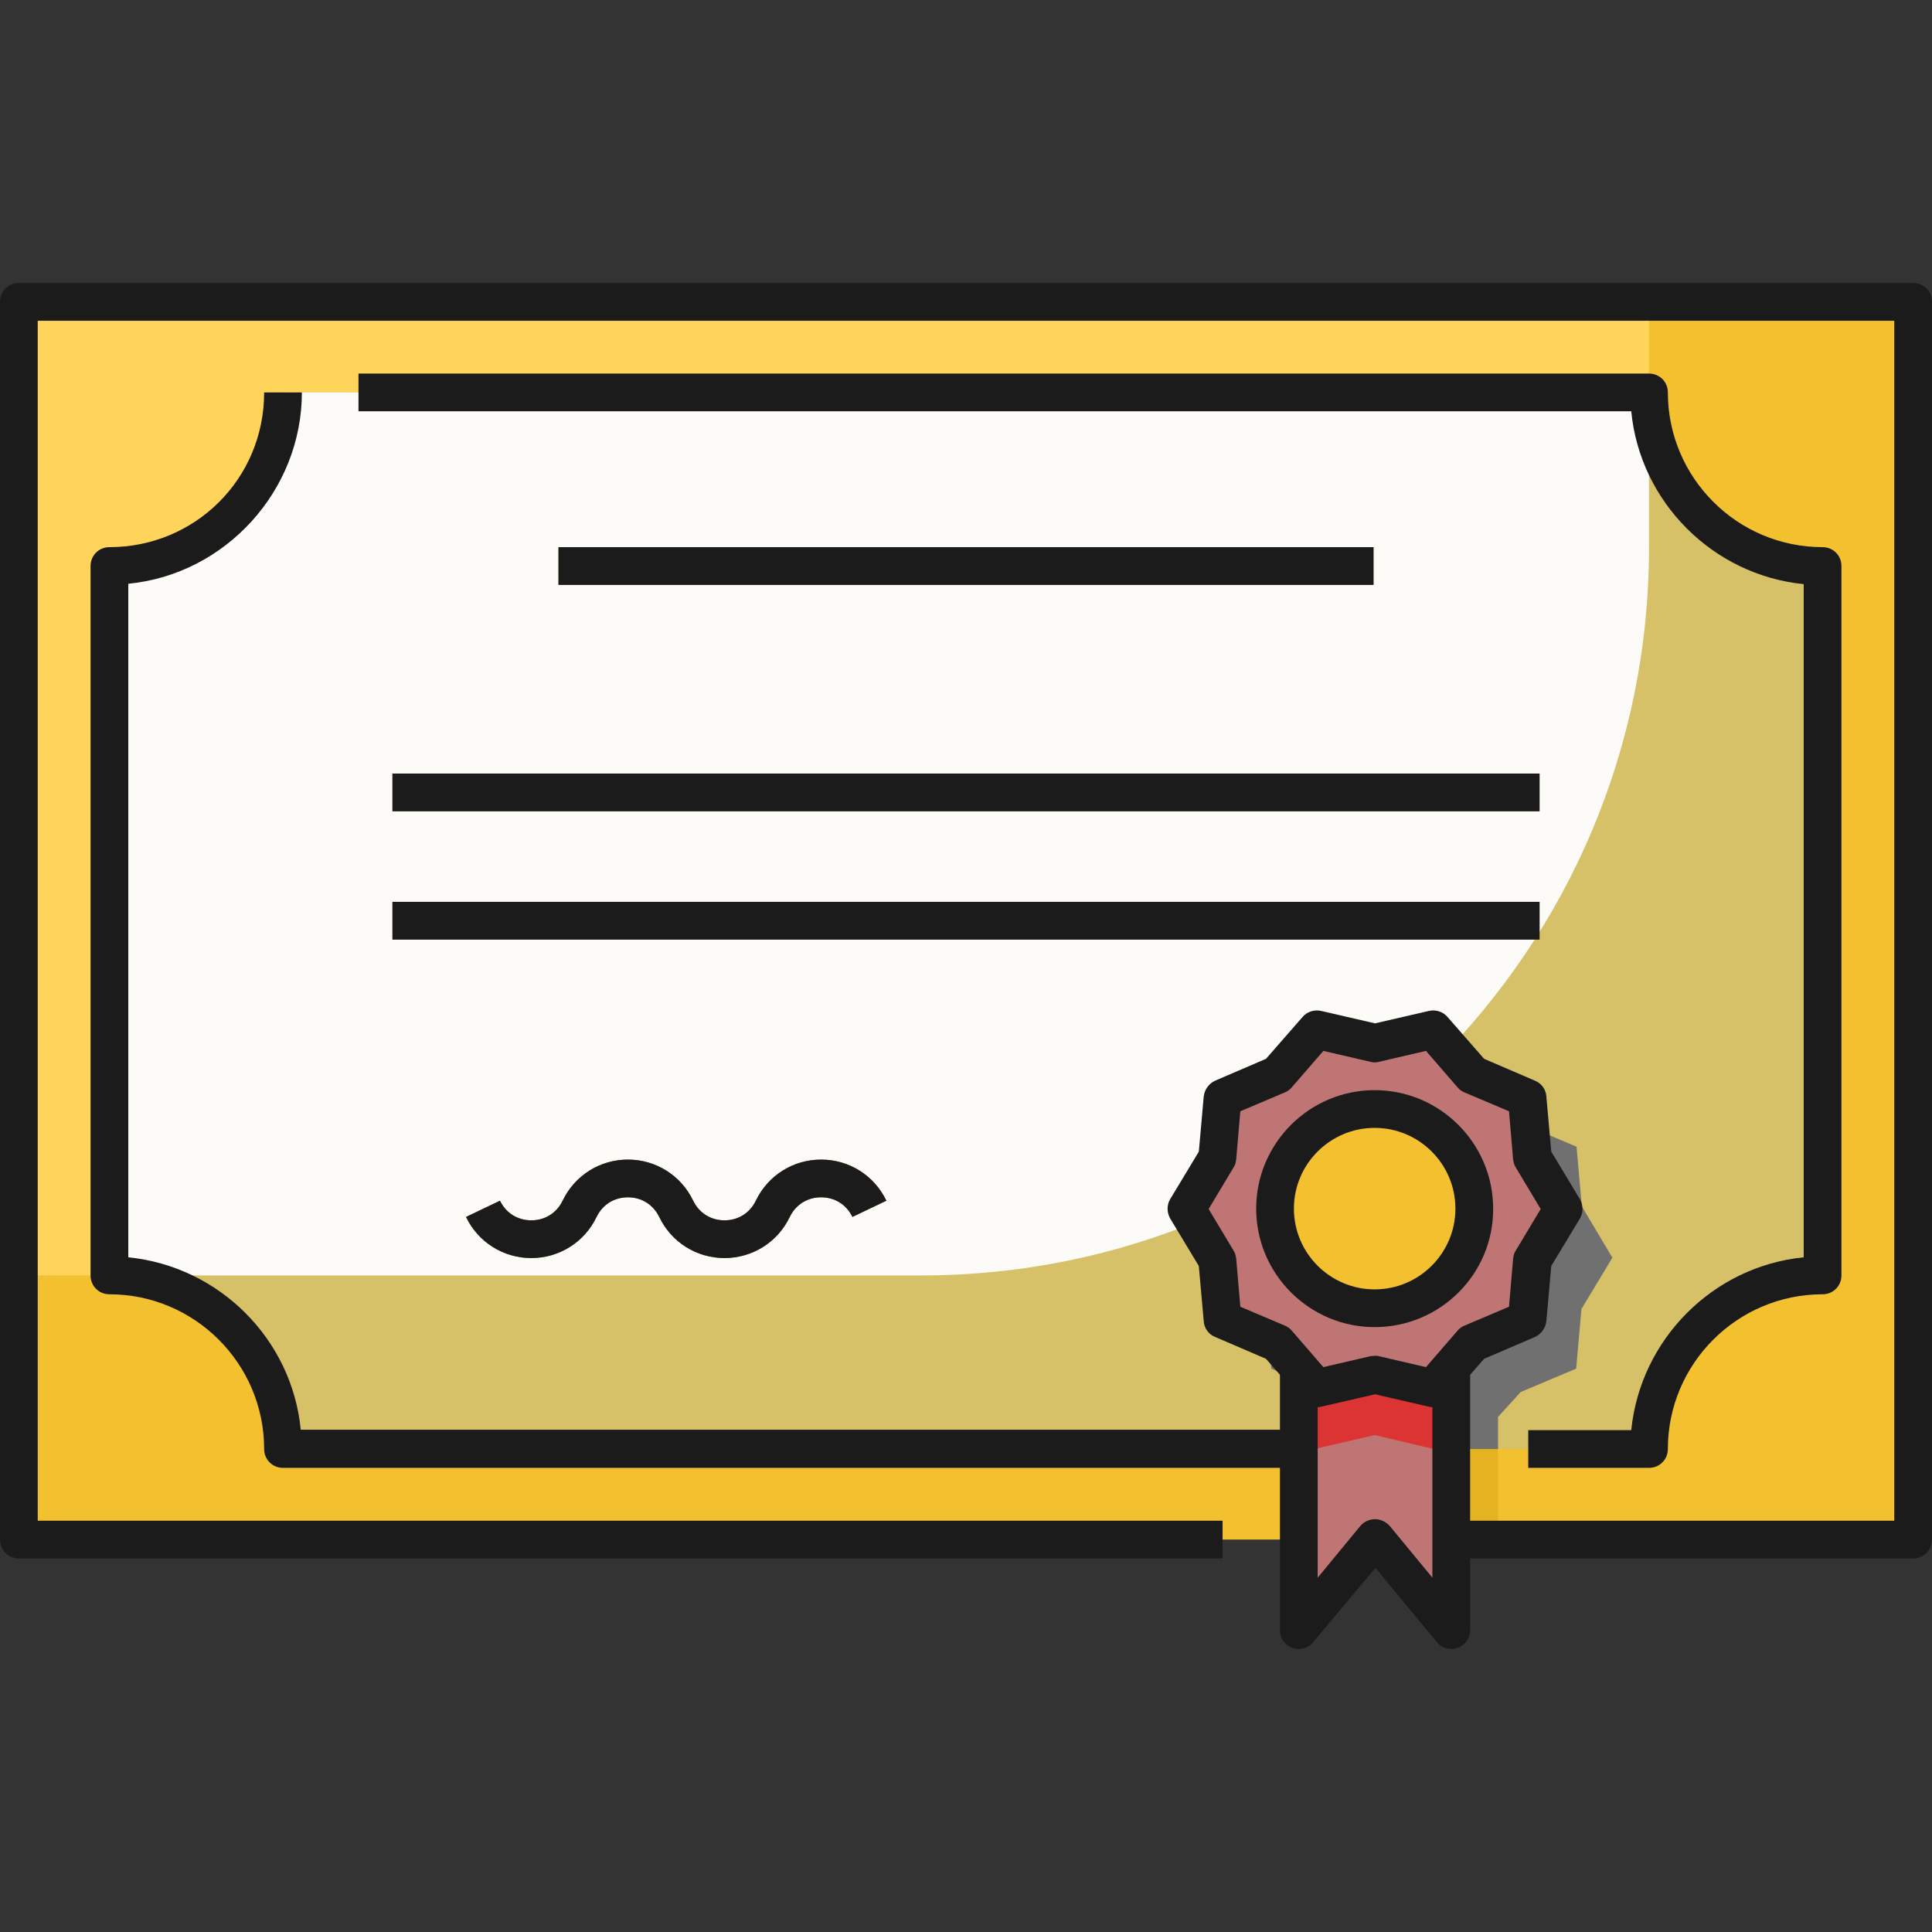 <svg xmlns="http://www.w3.org/2000/svg" enable-background="new 0 0 512 512" viewBox="0 0 512 512" id="Certificate">
  <rect x="0" y="0" width="512" height="512" fill="#333333" stroke="none"/>
  <rect width="502" height="328" x="5" y="80" fill="#f3c030" class="colorf3e630 svgShape"></rect>
  <path fill="#ffd45a" d="M244.2,338H5V80h432v65.2C437,251.7,350.7,338,244.2,338z" class="colorfffa5a svgShape"></path>
  <polygon fill="#e5b222" points="417.8 303.9 403.2 297.7 392.8 285.8 377.3 289.3 361.9 285.8 351.5 297.7 336.9 303.9 335.5 319.7 327.3 333.3 335.5 346.9 336.9 362.7 351.4 368.9 357 375.5 357 408 397 408 397 375.5 403 368.9 417.7 362.7 419.1 346.9 427.3 333.3 419.2 319.7" class="colorf8d707 svgShape"></polygon>
  <path fill="#d6c068" d="M483,150c-25.4,0-46-21-46-46H75c0,25-21,46-46,46V338c25.4,0,46,21,46,46H437
			c0-25,20.6-46,46-46c0,0,0,0,0,0L483,150C483,150,483,150,483,150z" class="color68a1d6 svgShape"></path>
  <path fill="#fcfbf7" d="M437,145.2V104H75c0,25-21,46-46,46v188h215.2C350.7,338,437,251.7,437,145.2z" class="color9ad2fc svgShape"></path>
  <polygon fill="#707070" points="417.8 303.9 403.2 297.7 392.8 285.8 377.3 289.3 361.9 285.8 351.5 297.7 336.9 303.9 335.5 319.7 327.3 333.3 335.5 346.9 336.9 362.7 351.4 368.9 357 375.5 357 384 397 384 397 375.5 403 368.9 417.7 362.7 419.1 346.9 427.3 333.3 419.2 319.7" class="color3179af svgShape"></polygon>
  <polygon fill="#c07575" points="384.5 432 364.3 408 344.2 432 344.2 320.3 384.5 320.3" class="colorc075ac svgShape"></polygon>
  <polygon fill="#dc3333" points="344 378.5 348.8 383.9 364.3 380.3 379.5 383.9 384 378.5 384 320 344 320" class="colorb23998 svgShape"></polygon>
  <polygon fill="#c07575" points="364.3 276.3 379.8 272.8 390.2 284.7 404.8 290.9 406.2 306.7 414.3 320.3 406.2 333.9 404.8 349.7 390.2 355.9 379.8 367.9 364.3 364.3 348.9 367.9 338.5 355.9 323.9 349.7 322.5 333.9 314.3 320.3 322.5 306.7 323.9 290.9 338.5 284.7 348.9 272.8" class="colorc075ac svgShape"></polygon>
  <circle cx="364.3" cy="320.3" r="26.4" fill="#f3c030" class="colorf3e630 svgShape"></circle>
  <rect width="216" height="10" x="148" y="145" fill="#a38531" class="colora38c31 svgShape"></rect>
  <rect width="304" height="10" x="104" y="205" fill="#a38531" class="colora38c31 svgShape"></rect>
  <rect width="304" height="10" x="104" y="239" fill="#a38531" class="colora38c31 svgShape"></rect>
  <path fill="#a38531" d="M192,333.4c-7.4,0-14.1-4.2-17.3-10.9c-1.6-3.3-4.7-5.2-8.3-5.2s-6.7,1.9-8.3,5.2
				c-3.2,6.7-9.9,10.9-17.3,10.9s-14.1-4.2-17.3-10.9l9-4.3c1.6,3.3,4.7,5.2,8.3,5.2c3.6,0,6.7-1.9,8.3-5.2
				c3.2-6.7,9.9-10.9,17.3-10.9c7.4,0,14.1,4.2,17.3,10.9c1.6,3.3,4.7,5.2,8.3,5.2s6.7-1.9,8.3-5.2c3.2-6.7,9.9-10.9,17.3-10.9
				c0,0,0,0,0,0c7.4,0,14.1,4.2,17.3,10.9l-9,4.3c-1.6-3.3-4.7-5.2-8.3-5.2s-6.7,1.9-8.3,5.2C206.1,329.2,199.4,333.4,192,333.4z" class="colora38c31 svgShape"></path>
  <g fill="#000000" class="color000000 svgShape">
    <path fill="#1b1b1b" d="M364.3 351.7c-17.3 0-31.4-14.1-31.4-31.4 0-17.3 14.1-31.4 31.4-31.4s31.4 14.1 31.4 31.4C395.8 337.6 381.7 351.7 364.3 351.7zM364.3 298.9c-11.8 0-21.4 9.6-21.4 21.4s9.6 21.4 21.4 21.4c11.8 0 21.4-9.6 21.4-21.4S376.1 298.9 364.3 298.9zM344.2 437c-.6 0-1.1-.1-1.7-.3-2-.7-3.3-2.6-3.3-4.7v-69.1h10v55.2l11.3-13.7c.9-1.1 2.4-1.8 3.9-1.8 1.5 0 2.9.7 3.9 1.8l11.3 13.7v-55.2h10V432c0 2.1-1.3 4-3.3 4.7-2 .7-4.2.1-5.5-1.5l-16.3-19.7L348 435.2C347.1 436.4 345.6 437 344.2 437z" class="color060d1a svgShape"></path>
    <rect width="216" height="10" x="148" y="145" fill="#1b1b1b" class="color060d1a svgShape"></rect>
    <rect width="304" height="10" x="104" y="205" fill="#1b1b1b" class="color060d1a svgShape"></rect>
    <rect width="304" height="10" x="104" y="239" fill="#1b1b1b" class="color060d1a svgShape"></rect>
    <path fill="#1b1b1b" d="M192 333.4c-7.4 0-14.1-4.2-17.3-10.9-1.6-3.3-4.7-5.2-8.3-5.2s-6.7 1.9-8.3 5.2c-3.2 6.7-9.9 10.9-17.3 10.9s-14.1-4.2-17.3-10.9l9-4.3c1.6 3.3 4.7 5.2 8.3 5.2 3.6 0 6.7-1.9 8.3-5.2 3.2-6.7 9.9-10.9 17.3-10.9 7.4 0 14.1 4.2 17.3 10.9 1.6 3.3 4.7 5.2 8.3 5.2s6.7-1.9 8.3-5.2c3.2-6.7 9.9-10.9 17.3-10.9 0 0 0 0 0 0 7.4 0 14.1 4.2 17.3 10.9l-9 4.3c-1.6-3.3-4.7-5.2-8.3-5.2s-6.7 1.9-8.3 5.2C206.1 329.2 199.4 333.4 192 333.4zM379.8 372.9c-.4 0-.7 0-1.1-.1l-14.3-3.3-14.3 3.3c-1.8.4-3.7-.2-4.9-1.6l-9.7-11.1-13.5-5.8c-1.7-.7-2.9-2.3-3-4.2l-1.3-14.6-7.6-12.6c-.9-1.6-.9-3.6 0-5.1l7.6-12.6 1.3-14.6c.2-1.8 1.3-3.4 3-4.2l13.5-5.8 9.7-11.1c1.2-1.4 3.1-2 4.9-1.6l14.3 3.3 14.3-3.3c1.8-.4 3.7.2 4.9 1.6l9.7 11.1 13.5 5.8c1.7.7 2.9 2.3 3 4.2l1.3 14.6 7.6 12.6c.9 1.6.9 3.6 0 5.1l-7.6 12.6-1.3 14.6c-.2 1.8-1.3 3.4-3 4.2l-13.5 5.8-9.7 11.1C382.6 372.3 381.2 372.9 379.8 372.9zM364.3 359.3c.4 0 .8 0 1.1.1l12.5 2.9 8.4-9.7c.5-.6 1.1-1 1.8-1.3l11.8-5 1.1-12.8c.1-.8.3-1.5.7-2.1l6.6-11-6.6-11c-.4-.6-.6-1.4-.7-2.1l-1.1-12.8-11.8-5c-.7-.3-1.3-.7-1.8-1.3l-8.4-9.7-12.5 2.9c-.7.2-1.5.2-2.2 0l-12.5-2.9-8.4 9.7c-.5.6-1.1 1-1.8 1.3l-11.8 5-1.1 12.8c-.1.8-.3 1.5-.7 2.1l-6.6 11 6.6 11c.4.6.6 1.4.7 2.1l1.1 12.8 11.8 5c.7.3 1.3.7 1.8 1.3l8.4 9.7 12.5-2.9C363.6 359.4 364 359.3 364.3 359.3z" class="color060d1a svgShape"></path>
    <path fill="#1b1b1b" d="M344 389H75c-2.8 0-5-2.2-5-5 0-22.6-18.4-41-41-41-2.8 0-5-2.2-5-5V150c0-2.8 2.2-5 5-5 22.6 0 41-18 41-41h10c0 26-20.2 48.2-46 50.7v178.5c24.1 2.4 43.4 21.7 45.7 45.7H344V389zM437 389h-32v-10h27.3c2.4-24 21.6-43.4 45.7-45.8V154.8c-24.1-2.4-43.4-21.8-45.7-45.8H95V99h342c2.8 0 5 2.2 5 5 0 22.6 18.4 41 41 41 2.8 0 5 2.2 5 5v188c0 2.8-2.2 5-5 5-22.6 0-41 18.4-41 41C442 386.8 439.8 389 437 389z" class="color060d1a svgShape"></path>
    <path fill="#1b1b1b" d="M507,413H384.5v-10H502V85H10v318h314v10H5c-2.8,0-5-2.2-5-5V80c0-2.8,2.2-5,5-5h502
				c2.8,0,5,2.2,5,5v328C512,410.8,509.8,413,507,413z" class="color060d1a svgShape"></path>
  </g>
</svg>
